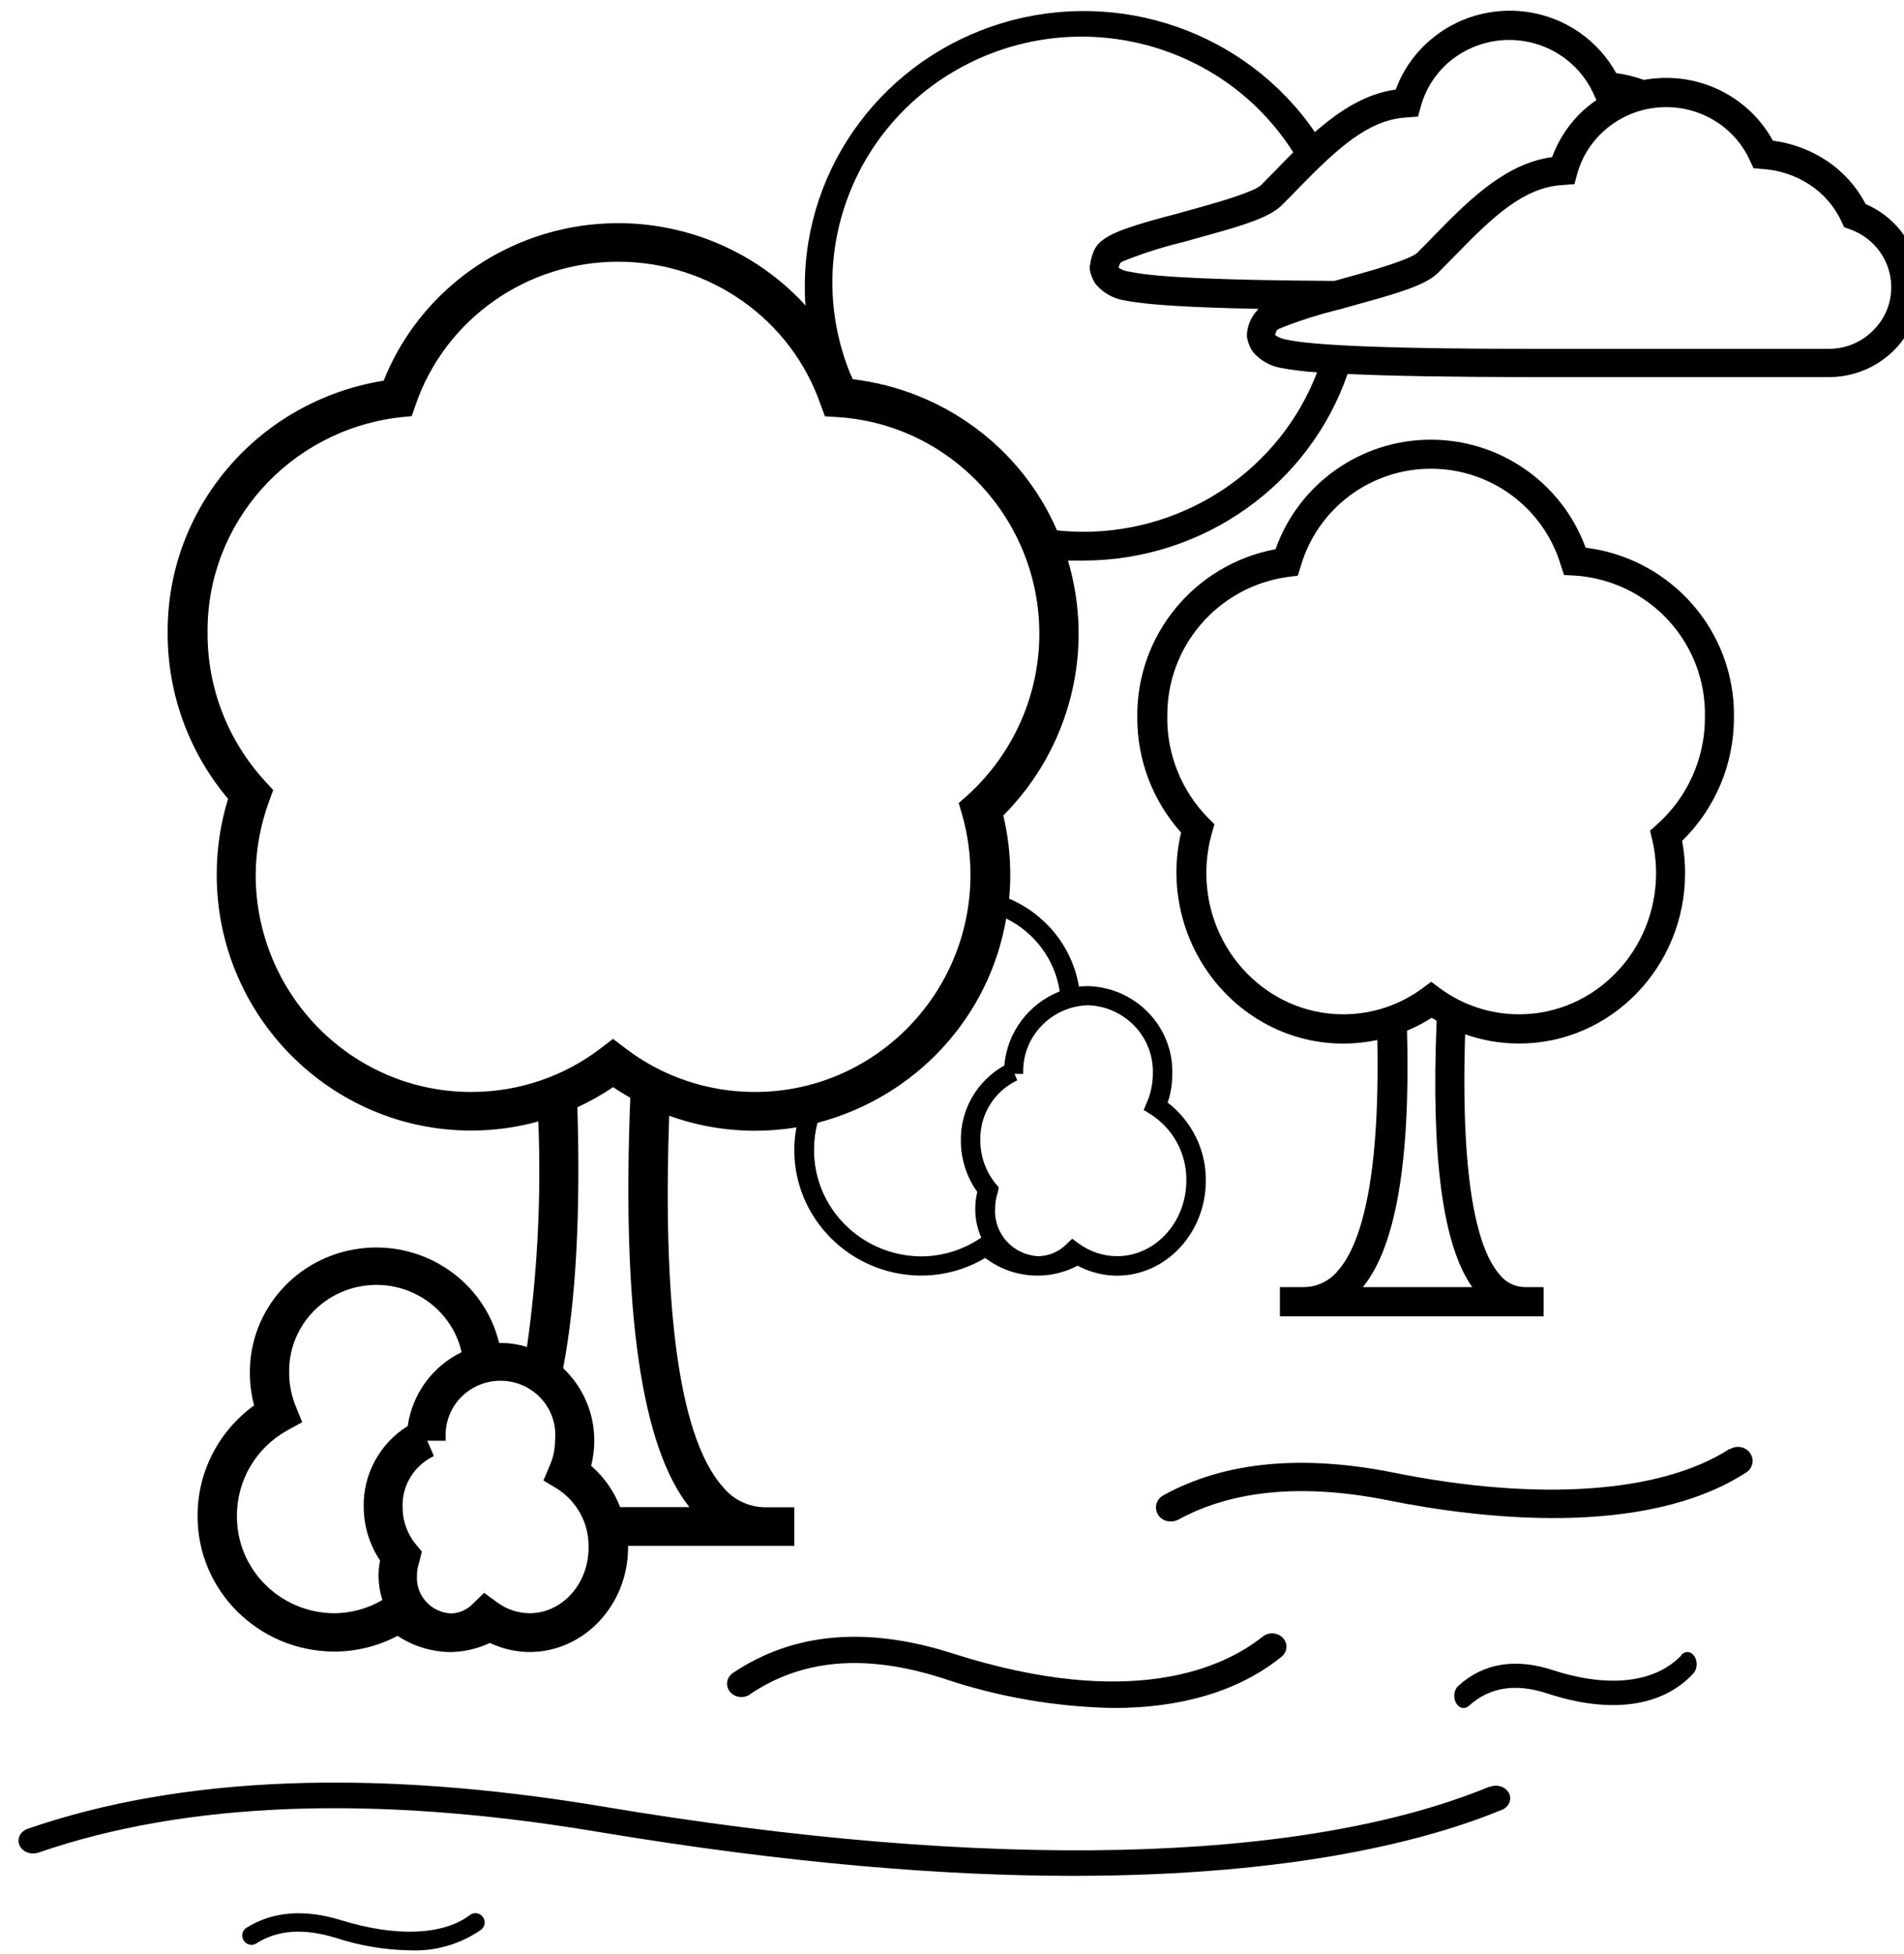 <?xml version="1.0" encoding="UTF-8"?>
<svg width="107.203px" height="110px" viewBox="0 0 107.203 110" version="1.1" xmlns="http://www.w3.org/2000/svg" xmlns:xlink="http://www.w3.org/1999/xlink">
    <title>kuvitukset_image3</title>
    <g id="kuvitukset_image3" stroke="none" stroke-width="1" fill="none" fill-rule="evenodd">
        <path d="M25.188,74.817 C24.685,72.332 22.556,70.673 20.267,70.982 C17.977,71.291 16.273,73.466 16.326,76.011 C16.325,76.67 16.439,77.323 16.663,77.934 L16.995,78.846 L16.222,79.323 C14.619,80.325 13.632,82.204 13.639,84.237 C13.628,85.714 14.15,87.135 15.089,88.187 C16.029,89.239 17.309,89.835 18.647,89.843 C19.526,89.84 20.387,89.574 21.139,89.073 C21.011,88.622 20.945,88.152 20.944,87.679 C20.944,87.387 20.969,87.096 21.02,86.81 C20.485,85.891 20.202,84.821 20.204,83.729 C20.162,81.85 21.012,80.082 22.444,79.066 C22.668,77.237 23.695,75.647 25.188,74.817 Z" id="Path"></path>
        <path d="M29.916,82.065 L29.189,81.596 L29.522,80.767 C29.695,80.344 29.783,79.887 29.78,79.426 C29.888,78.33 29.402,77.263 28.523,76.665 C27.643,76.066 26.52,76.037 25.614,76.59 C24.708,77.142 24.173,78.182 24.229,79.283 L24.229,79.445 L23.291,79.445 L23.629,80.274 C22.628,80.782 22.005,81.863 22.04,83.032 C22.034,83.765 22.269,84.477 22.705,85.049 L23.02,85.454 L22.879,86.041 C22.807,86.272 22.771,86.513 22.771,86.756 C22.707,87.806 23.457,88.714 24.454,88.793 C24.864,88.784 25.254,88.607 25.542,88.3 L26.142,87.678 L26.822,88.206 C27.297,88.579 27.874,88.782 28.467,88.783 C30.132,88.783 31.487,87.18 31.487,85.207 C31.509,83.946 30.916,82.76 29.916,82.065 L29.916,82.065 Z" id="Path"></path>
        <path d="M67.21,11.578 L65.627,12.016 C64.448,12.296 63.293,12.663 62.171,13.113 L62.055,13.185 C61.994,13.274 61.953,13.374 61.934,13.479 C62.13,13.621 62.361,13.709 62.604,13.737 C64.028,14.03 67.853,14.19 74.258,14.252 L75.698,13.855 C76.711,13.577 78.595,13.052 79.006,12.65 C79.418,12.248 79.724,11.939 80.061,11.584 C82.172,9.41 84.171,7.597 86.698,7.247 C87.074,6.235 87.691,5.324 88.497,4.589 L88.65,4.461 C88.834,4.303 89.028,4.157 89.231,4.023 L89.046,3.621 C88.664,2.798 88.068,2.088 87.316,1.561 C85.337,0.178 82.645,0.304 80.811,1.865 L80.679,1.978 C79.964,2.629 79.45,3.462 79.196,4.383 L79.038,4.955 L78.289,4.981 C76.178,5.13 74.401,6.747 72.338,8.838 C71.958,9.23 71.594,9.596 71.225,9.956 C70.56,10.605 69.072,11.058 67.21,11.578 Z" id="Path"></path>
        <path d="M80.863,57.457 L80.578,57.297 C80.129,57.569 79.657,57.804 79.166,57.999 C79.361,65.157 78.52,69.779 76.632,71.995 L82.931,71.995 C81.223,69.739 80.536,64.942 80.863,57.457 Z" id="Path"></path>
        <path d="M68.774,46.688 L68.638,47.15 C68.422,47.885 68.313,48.646 68.314,49.411 C68.314,53.759 71.795,57.297 76.075,57.297 C77.694,57.298 79.27,56.787 80.57,55.841 L81.061,55.482 L81.552,55.841 C82.852,56.788 84.428,57.298 86.047,57.297 C90.327,57.297 93.808,53.759 93.808,49.411 C93.807,48.776 93.732,48.143 93.583,47.524 L93.468,47.047 L93.839,46.719 C95.59,45.195 96.588,43.006 96.578,40.71 C96.669,36.569 93.422,33.09 89.209,32.814 L88.629,32.783 L88.456,32.271 C87.496,29.05 84.481,26.841 81.061,26.85 C77.641,26.86 74.639,29.086 73.697,32.312 L73.535,32.824 L73.012,32.886 C69.027,33.406 66.07,36.771 66.134,40.715 C66.12,42.824 66.958,44.852 68.465,46.355 L68.774,46.688 Z" id="Path"></path>
        <path d="M34.354,61.059 C34.015,60.865 33.681,60.666 33.352,60.446 C32.691,60.887 31.994,61.274 31.267,61.603 C31.456,67.749 31.181,72.737 30.437,76.606 C31.601,77.694 32.257,79.198 32.253,80.767 C32.255,81.256 32.193,81.743 32.07,82.217 C32.824,82.864 33.405,83.68 33.762,84.594 L37.787,84.594 C34.985,81.128 33.843,73.36 34.354,61.059 Z" id="Path"></path>
        <path d="M57.823,59.678 L57.823,59.843 L57.38,59.843 L57.521,60.2 C56.339,60.809 55.601,62.099 55.636,63.497 C55.63,64.366 55.904,65.211 56.413,65.891 L56.574,66.096 L56.512,66.357 C56.418,66.658 56.371,66.974 56.371,67.291 C56.304,68.651 57.281,69.814 58.558,69.895 C59.1,69.89 59.618,69.657 60.001,69.248 L60.302,68.932 L60.646,69.203 C61.211,69.649 61.895,69.892 62.598,69.895 C64.544,69.895 66.133,68.023 66.133,65.72 C66.154,64.255 65.47,62.88 64.318,62.077 L63.955,61.836 L64.12,61.414 C64.32,60.916 64.422,60.38 64.422,59.838 C64.448,58.583 63.843,57.409 62.835,56.757 C61.828,56.106 60.57,56.076 59.536,56.679 C58.502,57.283 57.849,58.428 57.823,59.683 L57.823,59.678 Z" id="Path"></path>
        <path d="M70.835,18.647 C70.685,18.434 70.579,18.193 70.523,17.939 L70.487,17.783 L70.487,17.621 C70.532,17.071 70.776,16.557 71.172,16.174 C67.277,16.095 64.855,15.939 63.709,15.7 C63.06,15.611 62.467,15.284 62.044,14.783 C61.892,14.571 61.785,14.33 61.727,14.075 L61.691,13.919 L61.691,13.757 C61.852,12.716 62.21,12.341 62.728,12.029 C63.247,11.716 64.533,11.3 66.514,10.753 L68.07,10.31 C69.061,10.029 70.912,9.498 71.317,9.092 C71.721,8.686 72.022,8.373 72.354,8.014 C72.613,7.743 72.873,7.493 73.122,7.223 C69.286,1.049 61.392,-1.166 54.925,2.117 C48.457,5.399 45.552,13.093 48.227,19.855 C48.279,19.97 48.336,20.079 48.383,20.199 C53.471,20.823 57.842,24.123 59.85,28.858 C66.234,29.593 72.293,25.86 74.532,19.813 C73.852,19.773 73.175,19.689 72.505,19.563 C71.854,19.476 71.259,19.149 70.835,18.647 Z" id="Path"></path>
        <path d="M102.649,11.704 L102.322,11.586 L102.177,11.272 C101.783,10.412 101.15,9.681 100.353,9.164 C99.562,8.653 98.651,8.353 97.709,8.294 L97.221,8.253 L97.018,7.811 C96.182,5.978 94.338,4.801 92.307,4.803 C91.06,4.805 89.856,5.25 88.914,6.057 L88.785,6.171 C88.079,6.819 87.573,7.651 87.325,8.572 L87.169,9.148 L86.437,9.205 C84.327,9.349 82.608,10.963 80.577,13.056 L79.481,14.172 C78.821,14.82 77.356,15.268 75.507,15.787 L73.948,16.224 C72.789,16.506 71.651,16.872 70.546,17.32 L70.432,17.397 C70.381,17.484 70.347,17.58 70.333,17.68 C70.532,17.814 70.759,17.902 70.998,17.937 C72.556,18.256 76.987,18.42 84.577,18.451 L101.491,18.451 C102.829,18.446 104.048,17.686 104.63,16.493 C105.213,15.299 105.057,13.882 104.228,12.841 C103.822,12.321 103.274,11.927 102.649,11.704 L102.649,11.704 Z" id="Path"></path>
        <path d="M46.375,62.44 C46.253,62.919 46.189,63.412 46.186,63.907 C46.163,67.184 48.813,69.862 52.113,69.895 C53.295,69.897 54.45,69.542 55.425,68.877 L55.476,68.841 C55.255,68.342 55.141,67.803 55.143,67.257 C55.141,66.932 55.179,66.607 55.256,66.29 C54.657,65.447 54.338,64.439 54.343,63.408 C54.319,61.678 55.244,60.072 56.758,59.217 C56.91,57.368 58.101,55.763 59.834,55.071 C59.57,53.313 58.461,51.793 56.86,50.997 C55.934,56.527 51.831,61.005 46.375,62.44 L46.375,62.44 Z" id="Path"></path>
        <path d="M46.518,22.872 L45.811,22.826 L45.565,22.188 C43.924,17.441 39.413,14.252 34.34,14.252 C29.268,14.252 24.757,17.441 23.116,22.188 L22.891,22.821 L22.209,22.892 C16.06,23.611 11.453,28.809 11.541,34.933 C11.532,37.977 12.673,40.914 14.742,43.169 L15.182,43.645 L14.988,44.248 C14.517,45.569 14.278,46.96 14.281,48.361 C14.281,55.027 19.638,60.446 26.23,60.446 C28.838,60.448 31.371,59.587 33.426,58 L34.087,57.493 L34.753,58 C36.812,59.59 39.351,60.451 41.964,60.446 C48.551,60.446 53.913,55.027 53.913,48.361 C53.913,47.225 53.757,46.096 53.447,45.002 L53.263,44.369 L53.775,43.918 C56.303,41.599 57.738,38.342 57.734,34.933 C57.704,28.571 52.792,23.272 46.518,22.872 Z" id="Path"></path>
        <path d="M107.046,13.025 C106.522,12.354 105.833,11.825 105.045,11.488 C104.518,10.478 103.735,9.62 102.773,8.997 C101.882,8.425 100.873,8.056 99.82,7.916 C98.629,5.738 96.32,4.381 93.81,4.385 C93.39,4.384 92.97,4.422 92.557,4.498 C92.052,4.317 91.529,4.188 90.997,4.114 C90.505,3.225 89.818,2.456 88.985,1.864 C86.408,0.042 82.897,0.21 80.511,2.269 L80.365,2.397 C79.564,3.123 78.954,4.031 78.587,5.041 C76.887,5.277 75.468,6.194 74.033,7.434 C70.168,1.797 63.023,-0.692 56.423,1.3 C49.823,3.291 45.315,9.296 45.314,16.1 C45.314,16.469 45.314,16.838 45.361,17.201 C42.074,13.594 37.126,11.923 32.285,12.784 C27.444,13.646 23.401,16.917 21.601,21.429 C14.541,22.562 9.376,28.604 9.44,35.655 C9.434,39.055 10.637,42.35 12.841,44.966 C12.414,46.352 12.199,47.792 12.202,49.24 C12.202,57.183 18.633,63.64 26.535,63.64 C27.811,63.638 29.081,63.466 30.31,63.127 C30.479,67.369 30.265,71.617 29.67,75.821 C29.189,75.673 28.687,75.597 28.183,75.595 L28.105,75.595 C27.26,72.131 23.915,69.842 20.327,70.272 C16.739,70.701 14.047,73.713 14.068,77.276 C14.069,77.895 14.149,78.511 14.307,79.11 C12.302,80.562 11.12,82.869 11.125,85.321 C11.105,89.52 14.539,92.942 18.799,92.967 C20.051,92.97 21.284,92.665 22.386,92.081 C23.128,92.577 23.984,92.882 24.877,92.967 C25.002,92.983 25.129,92.993 25.256,92.993 L25.433,92.993 C26.179,92.973 26.912,92.798 27.585,92.48 C28.279,92.812 29.039,92.987 29.81,92.993 C32.873,92.993 35.363,90.354 35.363,87.105 L35.363,87.018 L44.721,87.018 L44.721,84.845 L43.099,84.845 C42.173,84.843 41.298,84.429 40.718,83.717 C37.988,80.684 37.344,72.397 37.677,62.804 C39.227,63.365 40.865,63.651 42.517,63.65 C43.295,63.649 44.073,63.586 44.841,63.46 C44.766,63.866 44.726,64.278 44.721,64.69 C44.698,68.588 47.879,71.769 51.833,71.803 C53.116,71.807 54.375,71.463 55.473,70.809 C56.312,71.454 57.346,71.804 58.41,71.803 L58.483,71.803 C59.248,71.794 59.999,71.603 60.672,71.244 C61.353,71.611 62.116,71.805 62.892,71.808 C65.647,71.808 67.893,69.41 67.893,66.458 C67.91,64.745 67.116,63.121 65.746,62.066 C65.919,61.545 66.007,61 66.006,60.452 C66.076,57.8 63.959,55.591 61.269,55.507 C61.096,55.508 60.922,55.518 60.75,55.538 C60.381,53.335 58.9,51.47 56.819,50.588 C56.861,50.147 56.882,49.706 56.882,49.255 C56.883,48.127 56.752,47.002 56.492,45.904 C60.251,42.123 61.643,36.635 60.131,31.555 C60.417,31.555 60.708,31.555 60.999,31.555 C67.725,31.545 73.701,27.324 75.873,21.05 C78.244,21.163 81.592,21.219 86.048,21.229 L102.981,21.229 C104.948,21.226 106.741,20.12 107.605,18.378 C108.468,16.636 108.252,14.562 107.046,13.03 L107.046,13.025 Z M79.107,6.619 L79.84,6.563 L79.996,5.994 C80.247,5.078 80.753,4.249 81.457,3.601 L81.587,3.488 C82.825,2.439 84.492,2.023 86.087,2.367 C87.682,2.71 89.021,3.773 89.703,5.236 L89.885,5.635 C89.685,5.769 89.494,5.914 89.313,6.071 L89.162,6.199 C88.367,6.93 87.759,7.836 87.389,8.843 C84.899,9.192 82.954,10.996 80.849,13.158 C80.506,13.512 80.157,13.871 79.809,14.219 C79.461,14.567 77.547,15.141 76.549,15.418 L75.13,15.813 C68.818,15.772 65.049,15.613 63.645,15.3 C63.411,15.282 63.185,15.204 62.99,15.075 C63.002,14.976 63.034,14.88 63.084,14.793 L63.198,14.721 C64.304,14.273 65.442,13.908 66.604,13.63 L68.163,13.194 C70.014,12.682 71.48,12.226 72.14,11.58 C72.504,11.221 72.863,10.857 73.237,10.468 C75.281,8.377 77.028,6.768 79.107,6.619 Z M20.478,84.824 C20.482,85.897 20.802,86.945 21.399,87.843 C21.342,88.124 21.314,88.411 21.315,88.698 C21.316,89.161 21.388,89.62 21.529,90.062 C20.704,90.55 19.761,90.808 18.799,90.81 C15.757,90.779 13.314,88.325 13.34,85.327 C13.332,83.338 14.413,81.5 16.168,80.52 L17.016,80.053 L16.652,79.162 C16.407,78.564 16.282,77.926 16.283,77.281 C16.224,74.791 18.091,72.664 20.599,72.362 C23.107,72.06 25.438,73.682 25.989,76.113 C24.343,76.918 23.209,78.474 22.958,80.269 C21.38,81.255 20.44,82.983 20.478,84.824 L20.478,84.824 Z M29.836,90.81 C29.179,90.808 28.539,90.598 28.012,90.21 L27.258,89.662 L26.592,90.308 C26.274,90.627 25.841,90.811 25.386,90.82 C24.846,90.791 24.339,90.55 23.981,90.15 C23.622,89.75 23.441,89.226 23.478,88.693 C23.478,88.441 23.518,88.19 23.598,87.95 L23.754,87.34 L23.405,86.92 C22.922,86.326 22.661,85.586 22.667,84.824 C22.629,83.61 23.32,82.488 24.43,81.96 L24.055,81.099 L25.095,81.099 L25.095,80.93 C25.032,79.787 25.626,78.706 26.63,78.132 C27.635,77.558 28.881,77.588 29.856,78.21 C30.831,78.832 31.37,79.94 31.251,81.078 C31.254,81.557 31.156,82.032 30.965,82.472 L30.596,83.333 L31.401,83.82 C32.509,84.544 33.164,85.775 33.138,87.084 C33.159,89.144 31.656,90.81 29.81,90.81 L29.836,90.81 Z M38.841,84.835 L34.916,84.835 C34.572,83.94 34.011,83.141 33.283,82.508 C33.402,82.044 33.462,81.567 33.46,81.089 C33.464,79.552 32.831,78.08 31.708,77.015 C32.426,73.228 32.691,68.344 32.509,62.328 C33.21,62.006 33.883,61.627 34.521,61.195 C34.838,61.41 35.16,61.605 35.488,61.795 C35.009,73.837 36.112,81.442 38.815,84.835 L38.841,84.835 Z M61.269,56.583 C63.353,56.664 64.979,58.388 64.909,60.442 C64.909,60.995 64.796,61.542 64.576,62.051 L64.394,62.482 L64.794,62.727 C66.064,63.548 66.82,64.952 66.796,66.448 C66.796,68.8 65.044,70.711 62.897,70.711 C62.121,70.708 61.367,70.46 60.744,70.004 L60.365,69.728 L60.032,70.05 C59.611,70.468 59.039,70.706 58.441,70.711 C57.032,70.629 55.955,69.441 56.029,68.052 C56.029,67.728 56.081,67.406 56.185,67.099 L56.232,66.832 L56.055,66.622 C55.493,65.928 55.19,65.065 55.197,64.178 C55.159,62.75 55.972,61.433 57.277,60.811 L57.121,60.447 L57.609,60.447 L57.609,60.278 C57.62,58.275 59.239,56.641 61.269,56.583 L61.269,56.583 Z M56.653,51.705 C58.276,52.505 59.401,54.035 59.668,55.804 C57.911,56.5 56.703,58.115 56.549,59.976 C55.014,60.837 54.076,62.452 54.1,64.193 C54.095,65.231 54.418,66.245 55.025,67.094 C54.948,67.412 54.91,67.739 54.911,68.067 C54.91,68.616 55.025,69.159 55.249,69.661 L55.197,69.697 C54.209,70.366 53.038,70.724 51.839,70.722 C48.489,70.685 45.802,67.982 45.834,64.68 C45.837,64.182 45.902,63.687 46.026,63.204 C51.553,61.759 55.71,57.259 56.653,51.7 L56.653,51.705 Z M54.5,44.746 L53.98,45.202 L54.168,45.842 C54.482,46.948 54.641,48.091 54.641,49.24 C54.641,55.984 49.197,61.467 42.512,61.467 C39.859,61.472 37.282,60.6 35.191,58.992 L34.516,58.479 L33.845,58.992 C31.754,60.6 29.177,61.472 26.525,61.467 C19.834,61.467 14.396,55.984 14.396,49.24 C14.407,47.82 14.666,46.413 15.16,45.079 L15.383,44.469 L14.936,43.987 C12.837,41.706 11.678,38.735 11.687,35.655 C11.607,29.476 16.266,24.232 22.49,23.494 L23.182,23.423 L23.411,22.762 C25.076,17.959 29.655,14.732 34.804,14.732 C39.953,14.732 44.532,17.959 46.198,22.762 L46.447,23.433 L47.165,23.479 C53.533,23.884 58.519,29.244 58.519,35.68 C58.516,39.121 57.06,42.406 54.5,44.746 L54.5,44.746 Z M60.999,29.936 C60.502,29.934 60.006,29.907 59.512,29.854 C57.495,25.2 53.114,21.958 48.017,21.347 C47.97,21.229 47.913,21.122 47.861,21.009 C45.179,14.354 48.091,6.782 54.575,3.552 C61.058,0.322 68.971,2.502 72.816,8.577 C72.562,8.828 72.296,9.089 72.047,9.356 C71.704,9.709 71.355,10.063 71.007,10.417 C70.659,10.77 68.746,11.339 67.753,11.616 L66.193,12.051 C64.207,12.564 63.011,12.948 62.398,13.307 C61.784,13.666 61.509,13.994 61.358,15.008 L61.358,15.167 L61.394,15.321 C61.452,15.572 61.56,15.809 61.711,16.018 C62.136,16.511 62.73,16.832 63.38,16.92 C64.529,17.155 66.957,17.309 70.862,17.386 C70.476,17.768 70.244,18.273 70.206,18.811 L70.206,18.969 L70.243,19.123 C70.299,19.374 70.405,19.611 70.555,19.82 C70.956,20.289 71.512,20.605 72.125,20.712 C72.797,20.836 73.476,20.918 74.158,20.958 C72.091,26.356 66.852,29.93 60.999,29.936 Z M105.456,18.611 C104.804,19.267 103.912,19.636 102.981,19.636 L86.053,19.636 C78.457,19.636 74.012,19.456 72.463,19.123 C72.224,19.089 71.997,19.001 71.797,18.867 C71.812,18.768 71.845,18.672 71.896,18.585 L72.011,18.508 C73.117,18.062 74.255,17.698 75.416,17.417 L76.976,16.981 C78.826,16.469 80.292,16.018 80.953,15.372 L82.05,14.26 C84.083,12.174 85.803,10.565 87.914,10.422 L88.647,10.365 L88.803,9.791 C89.056,8.868 89.57,8.034 90.285,7.388 L90.415,7.275 C92.227,5.733 94.874,5.61 96.825,6.978 C97.567,7.5 98.154,8.207 98.525,9.028 L98.728,9.469 L99.217,9.51 C100.16,9.568 101.072,9.866 101.863,10.376 C102.661,10.892 103.294,11.62 103.688,12.477 L103.833,12.789 L104.161,12.907 C105.554,13.4 106.484,14.702 106.485,16.161 C106.491,17.081 106.12,17.965 105.456,18.611 L105.456,18.611 Z" id="Shape" fill="#000000" fill-rule="nonzero"></path>
        <path d="M75.63,58.745 C76.276,58.743 76.919,58.675 77.551,58.543 C77.707,66.712 76.549,70.16 75.319,71.541 C74.845,72.12 74.133,72.455 73.383,72.451 L72.064,72.451 L72.064,74.095 L86.91,74.095 L86.91,72.451 L85.872,72.451 C85.319,72.452 84.797,72.2 84.455,71.768 C83.292,70.471 82.218,66.965 82.493,58.223 C83.47,58.566 84.498,58.741 85.534,58.74 C90.694,58.74 94.878,54.433 94.878,49.144 C94.877,48.537 94.822,47.931 94.712,47.334 C96.586,45.499 97.637,42.988 97.629,40.37 C97.695,35.534 94.096,31.424 89.277,30.831 C87.94,27.166 84.435,24.732 80.519,24.75 C76.604,24.769 73.122,27.236 71.82,30.914 C67.264,31.765 63.98,35.753 64.034,40.37 C64.021,42.764 64.899,45.078 66.5,46.864 C66.323,47.611 66.235,48.376 66.235,49.144 C66.271,54.438 70.466,58.745 75.63,58.745 Z M82.898,72.451 L76.736,72.451 C78.589,70.166 79.415,65.399 79.222,58.016 C79.705,57.815 80.168,57.573 80.608,57.292 L80.889,57.457 C80.567,65.176 81.242,70.124 82.892,72.451 L82.898,72.451 Z M65.726,40.396 C65.646,36.409 68.584,32.998 72.552,32.47 L73.071,32.408 L73.232,31.891 C74.168,28.638 77.149,26.393 80.546,26.384 C83.943,26.374 86.937,28.602 87.891,31.85 L88.062,32.367 L88.639,32.398 C92.844,32.658 96.091,36.18 95.994,40.375 C96.002,42.689 95.011,44.894 93.274,46.429 L92.905,46.76 L93.02,47.241 C93.167,47.865 93.242,48.503 93.243,49.144 C93.243,53.528 89.786,57.095 85.534,57.095 C83.927,57.097 82.361,56.582 81.07,55.627 L80.582,55.265 L80.095,55.627 C78.803,56.581 77.238,57.096 75.63,57.095 C71.379,57.095 67.922,53.528 67.922,49.144 C67.922,48.372 68.03,47.605 68.244,46.864 L68.379,46.398 L68.036,46.057 C66.54,44.543 65.708,42.5 65.721,40.375 L65.726,40.396 Z" id="Shape" fill="#000000" fill-rule="nonzero"></path>
        <path d="M42.221,95.374 C45.19,93.375 48.748,93.082 53.095,94.473 C56.174,95.518 59.419,96.082 62.697,96.142 C66.515,96.142 69.748,95.199 72.152,93.262 C72.49,92.991 72.528,92.517 72.236,92.203 C71.944,91.889 71.433,91.854 71.095,92.125 C68.914,93.865 63.734,96.298 53.623,93.068 C48.809,91.526 44.656,91.894 41.271,94.167 C40.909,94.41 40.828,94.88 41.09,95.216 C41.353,95.552 41.859,95.627 42.221,95.383 L42.221,95.374 Z" id="Path" fill="#000000" fill-rule="nonzero"></path>
        <path d="M97.373,81.564 C93.534,84.042 86.649,84.538 78.479,82.897 C73.299,81.856 68.931,82.283 65.528,84.156 C65.186,84.326 65.013,84.7 65.111,85.056 C65.209,85.413 65.552,85.656 65.937,85.643 C66.08,85.643 66.221,85.607 66.346,85.539 C69.413,83.864 73.387,83.497 78.158,84.454 C83.214,85.47 92.56,86.61 98.316,82.887 C98.56,82.73 98.698,82.459 98.678,82.178 C98.657,81.897 98.481,81.648 98.217,81.524 C97.952,81.4 97.638,81.421 97.394,81.579 L97.373,81.564 Z" id="Path" fill="#000000" fill-rule="nonzero"></path>
        <path d="M26.422,107.824 C24.914,108.938 22.285,109.036 19.215,108.09 C17.149,107.45 15.367,107.598 13.918,108.489 C13.746,108.58 13.638,108.759 13.639,108.955 C13.64,109.15 13.75,109.328 13.923,109.417 C14.096,109.506 14.303,109.49 14.461,109.376 C15.661,108.627 17.115,108.534 18.912,109.085 C20.26,109.524 21.666,109.76 23.083,109.785 C24.486,109.846 25.871,109.452 27.034,108.662 C27.204,108.56 27.302,108.37 27.286,108.172 C27.271,107.974 27.145,107.802 26.962,107.729 C26.778,107.655 26.569,107.692 26.422,107.824 L26.422,107.824 Z" id="Path" fill="#000000" fill-rule="nonzero"></path>
        <path d="M94.681,93.167 C93.199,94.725 90.579,95.035 87.431,94.011 C85.316,93.321 83.522,93.618 82.113,94.893 C81.921,95.061 81.837,95.373 81.905,95.661 C81.973,95.949 82.179,96.145 82.41,96.142 C82.516,96.144 82.62,96.101 82.707,96.02 C83.878,94.964 85.341,94.732 87.155,95.337 C90.673,96.484 93.579,96.084 95.319,94.223 C95.474,94.073 95.553,93.824 95.524,93.576 C95.496,93.327 95.366,93.119 95.184,93.033 C95.003,92.948 94.8,92.999 94.657,93.167 L94.681,93.167 Z" id="Path" fill="#000000" fill-rule="nonzero"></path>
        <path d="M83.874,100.567 C73.322,104.924 55.613,105.327 34.005,101.7 C21.113,99.541 10.199,99.958 1.564,102.94 C1.291,103.034 1.095,103.248 1.05,103.503 C1.006,103.758 1.12,104.014 1.349,104.175 C1.578,104.336 1.888,104.377 2.162,104.284 C10.506,101.4 21.113,101.01 33.698,103.119 C44.428,104.911 53.268,105.596 60.446,105.591 C73.031,105.591 80.558,103.527 84.563,101.874 C84.97,101.707 85.145,101.283 84.954,100.927 C84.764,100.571 84.28,100.418 83.874,100.585 L83.874,100.567 Z" id="Path" fill="#000000" fill-rule="nonzero"></path>
    </g>
</svg>